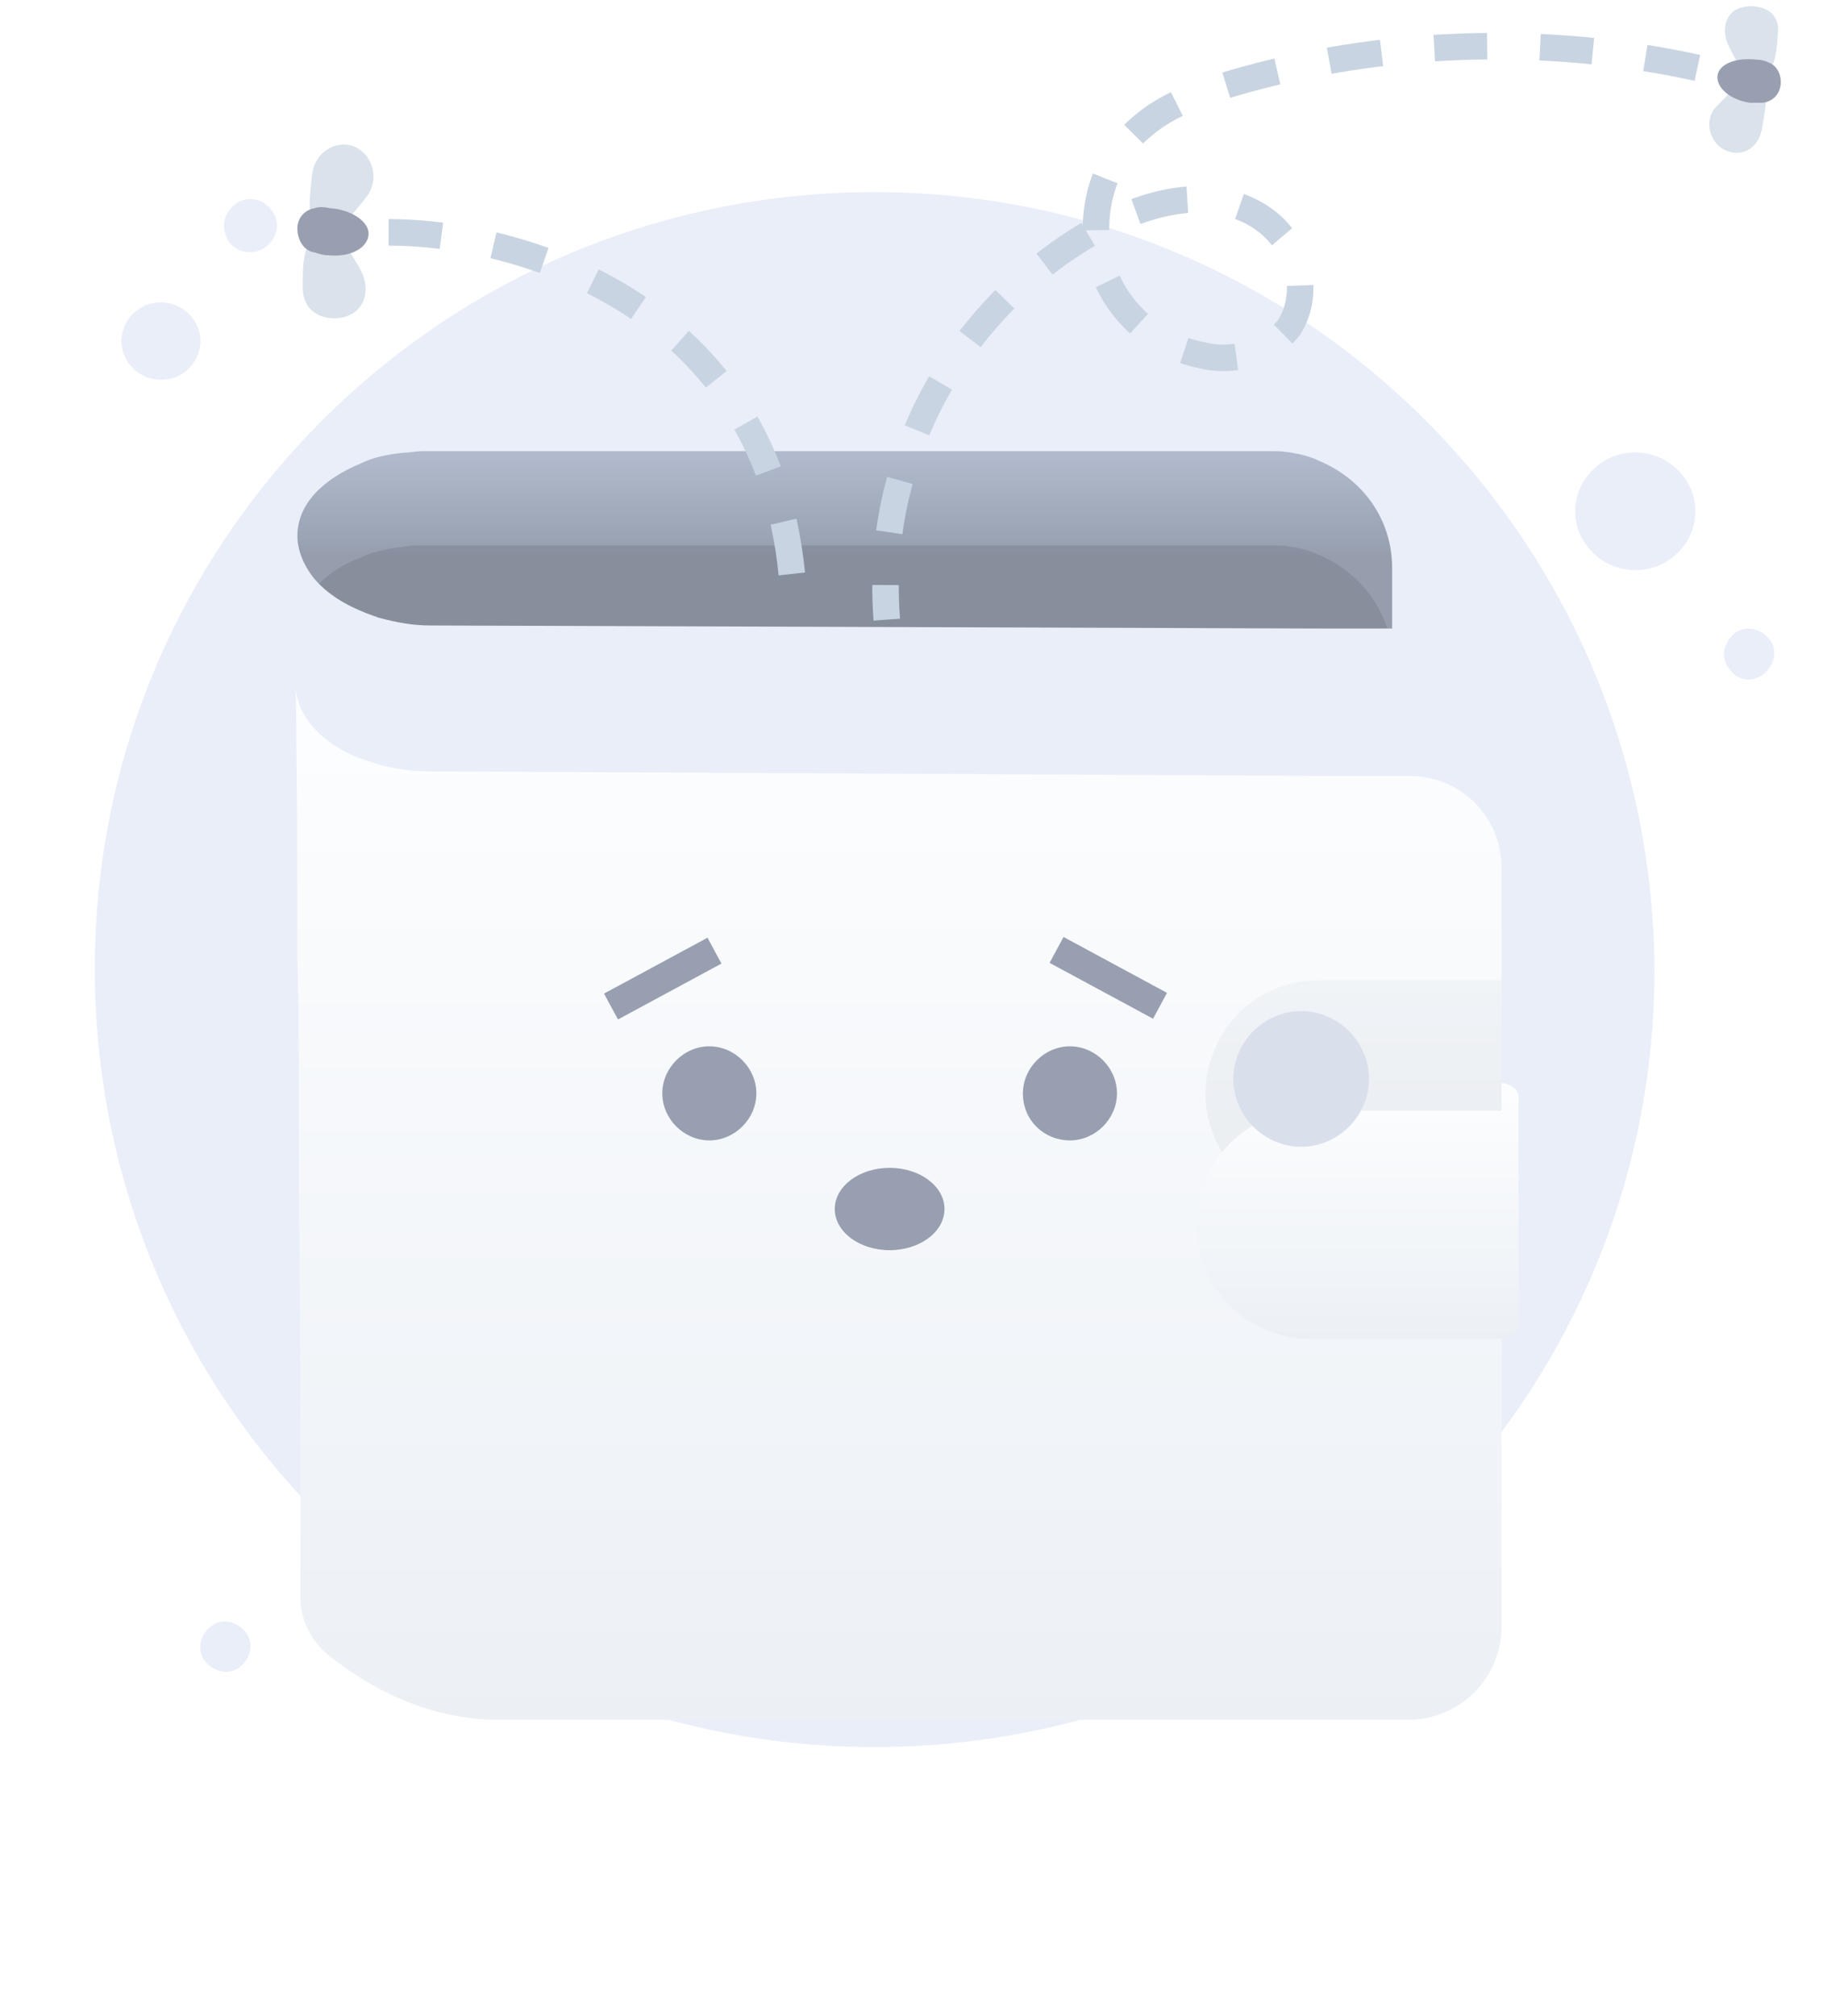 <svg width="104" height="115" viewBox="0 0 104 115" fill="none" xmlns="http://www.w3.org/2000/svg">
<path d="M9.896 21.554C11.041 21.173 11.71 19.931 11.328 18.786C10.946 17.64 9.705 16.972 8.464 17.354C7.318 17.736 6.65 18.977 7.032 20.122C7.414 21.268 8.655 21.936 9.896 21.554Z" fill="#EAEEF9"/>
<path d="M14.765 14.3C15.528 14.013 16.006 13.154 15.72 12.39C15.433 11.627 14.574 11.149 13.81 11.436C13.046 11.722 12.569 12.581 12.855 13.345C13.046 14.109 13.906 14.586 14.765 14.3Z" fill="#EAEEF9"/>
<path d="M95.584 31.645C97.016 30.404 97.112 28.208 95.775 26.872C94.534 25.535 92.338 25.44 91.002 26.681C89.57 27.922 89.474 30.117 90.811 31.454C92.052 32.791 94.248 32.886 95.584 31.645Z" fill="#EAEEF9"/>
<path d="M100.738 38.337C101.311 37.764 101.407 36.905 100.834 36.332C100.261 35.759 99.402 35.664 98.829 36.236C98.256 36.809 98.161 37.668 98.734 38.241C99.211 38.909 100.165 38.909 100.738 38.337Z" fill="#EAEEF9"/>
<path d="M13.809 94.968C14.382 94.395 14.478 93.535 13.905 92.963C13.332 92.39 12.473 92.294 11.9 92.867C11.327 93.44 11.232 94.299 11.805 94.872C12.378 95.445 13.237 95.54 13.809 94.968Z" fill="#EAEEF9"/>
<path d="M49.896 99.644C74.431 99.644 94.383 79.788 94.383 55.348C94.288 30.814 74.431 10.957 49.896 10.957C25.266 10.957 5.409 30.814 5.409 55.253C5.409 79.788 25.266 99.644 49.896 99.644Z" fill="#EAEEF9"/>
<path d="M79.42 32.418V35.849H79.156H75.814L24.529 35.673C23.561 35.673 22.594 35.497 21.626 35.233C21.538 35.233 21.45 35.145 21.362 35.145C20.131 34.705 19.075 34.177 18.195 33.297C17.492 32.594 16.964 31.538 16.964 30.571C16.964 28.723 18.459 27.316 20.57 26.436C21.274 26.084 22.154 25.908 23.034 25.82C23.385 25.82 23.737 25.732 24.089 25.732H72.735C73.263 25.732 73.703 25.82 74.142 25.908C74.494 25.996 74.846 26.084 75.198 26.26C77.749 27.316 79.42 29.603 79.42 32.418Z" fill="url(#paint0_linear_118_34540)"/>
<path opacity="0.1" d="M79.155 35.852H75.813L24.528 35.676C23.56 35.676 22.593 35.5 21.625 35.236C21.537 35.236 21.449 35.148 21.361 35.148C20.13 34.708 19.074 34.18 18.194 33.301C18.81 32.685 19.602 32.157 20.569 31.805C21.273 31.453 22.153 31.277 23.032 31.189C23.384 31.102 23.736 31.102 24.088 31.102H72.734C73.262 31.102 73.701 31.189 74.141 31.277C74.493 31.366 74.845 31.453 75.197 31.629C77.132 32.421 78.54 34.005 79.155 35.852Z" fill="#020305"/>
<g filter="url(#filter0_d_118_34540)">
<path d="M85.666 41.216V84.407C85.666 87.398 83.291 89.773 80.3 89.773H28.488C24.177 89.773 20.834 87.75 18.723 86.079C17.756 85.287 17.14 84.056 17.14 82.824C17.14 82.208 17.14 81.593 17.14 80.977C17.14 80.097 17.14 79.041 17.14 77.986C17.14 73.06 17.14 66.462 17.052 59.777C17.052 58.809 17.052 57.842 17.052 56.786C17.052 53.267 17.052 49.749 16.964 46.406C16.964 45.438 16.964 44.471 16.964 43.415C16.964 36.818 16.876 31.892 16.876 30.748C16.876 32.683 18.723 34.443 21.186 35.146C21.274 35.146 21.362 35.234 21.45 35.234C22.33 35.498 23.386 35.674 24.353 35.674L75.638 35.938H79.332H80.212C83.291 35.85 85.666 38.225 85.666 41.216Z" fill="url(#paint1_linear_118_34540)"/>
</g>
<path opacity="0.1" d="M75.285 55.908C73.438 55.908 71.854 56.612 70.711 57.755C69.567 58.899 68.775 60.57 68.775 62.33C68.775 62.418 68.775 62.594 68.775 62.682C68.951 66.112 71.854 68.839 75.285 68.839H85.665V55.908H75.285Z" fill="url(#paint2_linear_118_34540)"/>
<g filter="url(#filter1_d_118_34540)">
<path d="M85.665 53.443V55.027C85.578 55.027 85.49 55.027 85.314 55.027H74.758C72.91 55.027 71.327 55.73 70.183 56.874C69.128 57.93 68.336 59.513 68.248 61.184C68.248 61.272 68.248 61.448 68.248 61.536C68.248 65.143 71.151 68.046 74.758 68.046H85.314C85.841 68.046 86.281 67.87 86.457 67.606C86.545 67.518 86.633 67.342 86.633 67.254V54.235C86.633 53.795 86.193 53.531 85.665 53.443Z" fill="url(#paint3_linear_118_34540)"/>
</g>
<path d="M74.23 65.407C76.341 65.407 78.1 63.648 78.1 61.536C78.1 59.425 76.341 57.666 74.23 57.666C72.119 57.666 70.359 59.425 70.359 61.536C70.359 63.648 72.119 65.407 74.23 65.407Z" fill="#DADFEC"/>
<path d="M40.467 65.043C41.92 65.043 43.15 63.813 43.15 62.36C43.15 60.907 41.92 59.677 40.467 59.677C39.013 59.677 37.783 60.907 37.783 62.36C37.783 63.813 39.013 65.043 40.467 65.043Z" fill="#989FB0"/>
<path d="M61.039 65.043C62.492 65.043 63.722 63.813 63.722 62.36C63.722 60.907 62.492 59.677 61.039 59.677C59.585 59.677 58.355 60.907 58.355 62.36C58.355 63.925 59.585 65.043 61.039 65.043Z" fill="#989FB0"/>
<path d="M40.362 53.482L34.459 56.669L35.256 58.145L41.158 54.958L40.362 53.482Z" fill="#989FB0"/>
<path d="M60.674 53.441L59.877 54.917L65.78 58.103L66.577 56.628L60.674 53.441Z" fill="#989FB0"/>
<path d="M50.753 71.304C52.482 71.304 53.883 70.253 53.883 68.956C53.883 67.66 52.482 66.608 50.753 66.608C49.024 66.608 47.622 67.66 47.622 68.956C47.622 70.253 49.024 71.304 50.753 71.304Z" fill="#989FB0"/>
<path d="M96.832 3.871C88.101 1.956 78.757 2.262 70.18 4.79C68.418 5.326 66.504 6.015 65.125 7.241C62.981 9.002 62.062 12.142 62.751 14.822C63.44 17.503 65.738 19.724 68.571 20.26C70.333 20.72 72.477 20.107 73.549 18.652C74.545 17.12 74.315 14.822 73.09 13.444C71.865 11.912 69.873 11.3 68.035 11.376C66.197 11.453 64.359 12.142 62.751 12.984C57.543 15.818 53.331 20.796 51.569 26.617C50.676 29.444 50.362 32.417 50.59 35.34" stroke="#C9D4E2" stroke-width="1.512" stroke-miterlimit="10" stroke-dasharray="3.02 3.02"/>
<path d="M101.426 1.88C101.35 3.029 101.273 4.101 100.431 4.331C99.588 4.56 99.205 3.795 98.669 2.722C98.133 1.727 98.439 0.655 99.358 0.425C100.201 0.195 101.579 0.501 101.426 1.88Z" fill="#DAE2EB"/>
<path d="M100.507 7.391C100.737 6.013 100.967 5.247 100.201 4.864C99.359 4.481 98.822 5.17 97.903 6.089C97.138 6.932 97.597 8.157 98.363 8.54C99.282 8.999 100.278 8.54 100.507 7.391Z" fill="#DAE2EB"/>
<path d="M101.58 4.864C101.503 5.4 101.12 5.783 100.584 5.859C100.355 5.859 100.125 5.859 99.819 5.859C98.746 5.706 97.904 5.017 97.98 4.328C98.057 3.638 99.053 3.255 100.278 3.409C100.508 3.409 100.738 3.485 100.891 3.562C101.35 3.715 101.657 4.251 101.58 4.864C101.58 4.864 101.58 4.787 101.58 4.864Z" fill="#989FB0"/>
<path d="M17.27 16.391C17.27 15.089 17.27 13.787 18.189 13.404C19.184 13.021 19.72 13.94 20.486 15.242C21.175 16.391 20.869 17.616 19.873 17.999C19.031 18.382 17.27 18.152 17.27 16.391Z" fill="#DAE2EB"/>
<path d="M17.805 9.958C17.652 11.566 17.422 12.485 18.418 12.868C19.414 13.251 19.95 12.409 20.945 11.183C21.711 10.111 21.175 8.732 20.179 8.349C19.184 7.967 17.958 8.656 17.805 9.958Z" fill="#DAE2EB"/>
<path d="M16.964 13.021C16.964 12.408 17.423 11.948 17.959 11.872C18.189 11.795 18.496 11.795 18.802 11.872C20.027 11.948 21.099 12.638 21.023 13.404C20.946 14.169 19.951 14.706 18.649 14.552C18.419 14.552 18.189 14.476 17.959 14.399C17.347 14.323 16.964 13.71 16.964 13.021Z" fill="#989FB0"/>
<path d="M22.171 13.252C30.212 13.252 45.07 17.924 45.3 35.079" stroke="#C9D4E2" stroke-width="1.512" stroke-miterlimit="10" stroke-dasharray="3.02 3.02"/>
<defs>
<filter id="filter0_d_118_34540" x="0.239" y="22.429" width="102.065" height="92.3" filterUnits="userSpaceOnUse" color-interpolation-filters="sRGB">
<feFlood flood-opacity="0" result="BackgroundImageFix"/>
<feColorMatrix in="SourceAlpha" type="matrix" values="0 0 0 0 0 0 0 0 0 0 0 0 0 0 0 0 0 0 127 0" result="hardAlpha"/>
<feOffset dy="8.319"/>
<feGaussianBlur stdDeviation="8.319"/>
<feColorMatrix type="matrix" values="0 0 0 0 0.398 0 0 0 0 0.477 0 0 0 0 0.575 0 0 0 0.27 0"/>
<feBlend mode="normal" in2="BackgroundImageFix" result="effect1_dropShadow_118_34540"/>
<feBlend mode="normal" in="SourceGraphic" in2="effect1_dropShadow_118_34540" result="shape"/>
</filter>
<filter id="filter1_d_118_34540" x="51.611" y="45.125" width="51.66" height="47.877" filterUnits="userSpaceOnUse" color-interpolation-filters="sRGB">
<feFlood flood-opacity="0" result="BackgroundImageFix"/>
<feColorMatrix in="SourceAlpha" type="matrix" values="0 0 0 0 0 0 0 0 0 0 0 0 0 0 0 0 0 0 127 0" result="hardAlpha"/>
<feOffset dy="8.319"/>
<feGaussianBlur stdDeviation="8.319"/>
<feColorMatrix type="matrix" values="0 0 0 0 0.398 0 0 0 0 0.477 0 0 0 0 0.575 0 0 0 0.27 0"/>
<feBlend mode="normal" in2="BackgroundImageFix" result="effect1_dropShadow_118_34540"/>
<feBlend mode="normal" in="SourceGraphic" in2="effect1_dropShadow_118_34540" result="shape"/>
</filter>
<linearGradient id="paint0_linear_118_34540" x1="48.197" y1="26.084" x2="48.197" y2="31.762" gradientUnits="userSpaceOnUse">
<stop stop-color="#B0BACC"/>
<stop offset="1" stop-color="#969EAE"/>
</linearGradient>
<linearGradient id="paint1_linear_118_34540" x1="51.249" y1="29.383" x2="51.249" y2="90.41" gradientUnits="userSpaceOnUse">
<stop stop-color="#FDFEFF"/>
<stop offset="0.996" stop-color="#ECF0F5"/>
</linearGradient>
<linearGradient id="paint2_linear_118_34540" x1="77.222" y1="56.357" x2="77.222" y2="63.615" gradientUnits="userSpaceOnUse">
<stop stop-color="#B0BACC"/>
<stop offset="1" stop-color="#969EAE"/>
</linearGradient>
<linearGradient id="paint3_linear_118_34540" x1="77.435" y1="53.106" x2="77.435" y2="68.203" gradientUnits="userSpaceOnUse">
<stop stop-color="#FDFEFF"/>
<stop offset="0.996" stop-color="#ECF0F5"/>
</linearGradient>
</defs>
</svg>
